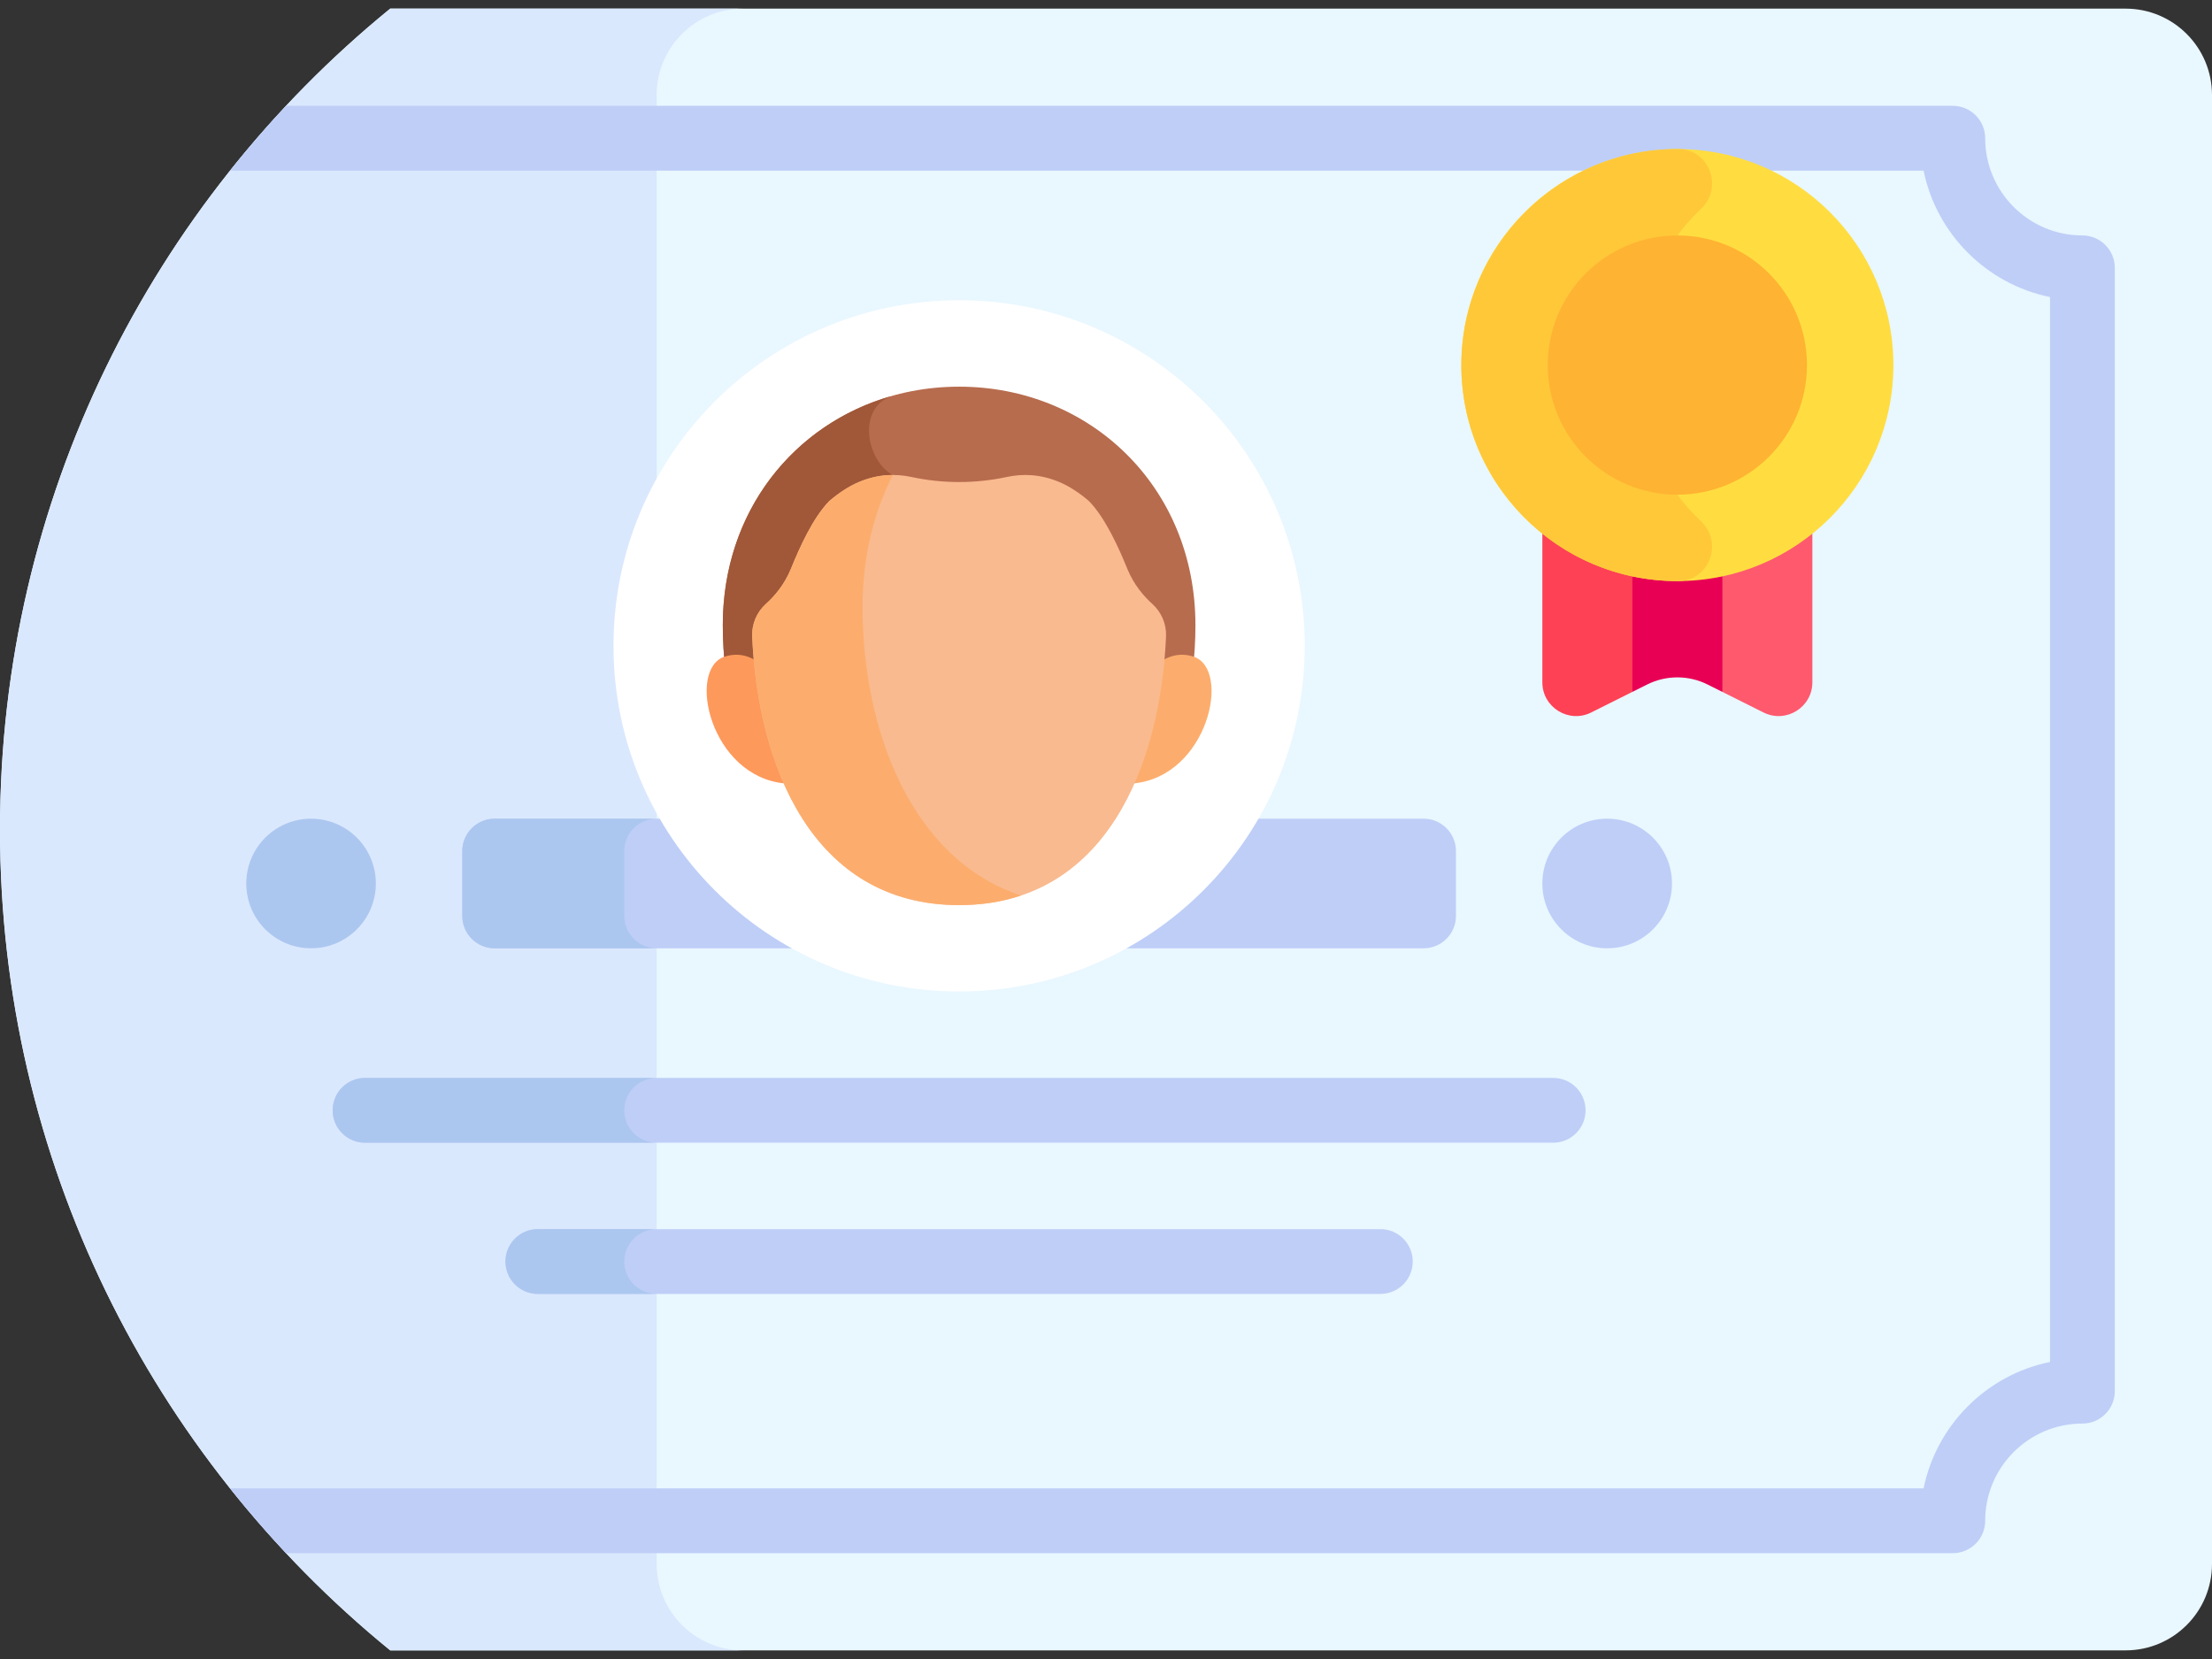 <svg width="72" height="54" viewBox="0 0 72 54" fill="none" xmlns="http://www.w3.org/2000/svg">
<rect x="0" y="0" width="72" height="54" fill="#333333" stroke="none"/>
<path d="M72 3.094V50.906C72 52.46 70.741 53.719 69.188 53.719H12.701C4.95 47.402 0 37.779 0 27C0 16.221 4.95 6.598 12.701 0.281H69.188C70.741 0.281 72 1.54 72 3.094Z" fill="#E9F7FF"/>
<path d="M0 27C0 37.779 4.952 47.401 12.703 53.719H24.188C22.634 53.719 21.375 52.46 21.375 50.906V3.094C21.375 1.54 22.634 0.281 24.188 0.281H12.703C4.952 6.599 0 16.221 0 27Z" fill="#DAE8FE"/>
<path d="M67.781 7.664C66.036 7.664 64.617 6.245 64.617 4.5C64.617 3.918 64.145 3.445 63.562 3.445H9.311C8.674 4.123 8.066 4.826 7.487 5.555H62.613C63.034 7.618 64.664 9.248 66.727 9.668V44.332C64.664 44.752 63.034 46.382 62.613 48.445H7.487C8.066 49.174 8.674 49.877 9.311 50.555H63.562C64.145 50.555 64.617 50.082 64.617 49.5C64.617 47.755 66.036 46.336 67.781 46.336C68.363 46.336 68.836 45.863 68.836 45.281V8.719C68.836 8.137 68.363 7.664 67.781 7.664Z" fill="#BECEF7"/>
<path d="M46.336 30.867H16.102C15.519 30.867 15.047 30.395 15.047 29.812V27.703C15.047 27.121 15.519 26.648 16.102 26.648H46.336C46.918 26.648 47.391 27.121 47.391 27.703V29.812C47.391 30.395 46.918 30.867 46.336 30.867Z" fill="#BECEF7"/>
<path d="M20.32 29.812V27.703C20.32 27.121 20.793 26.648 21.375 26.648H16.102C15.519 26.648 15.047 27.121 15.047 27.703V29.812C15.047 30.395 15.519 30.867 16.102 30.867H21.375C20.793 30.867 20.32 30.395 20.32 29.812Z" fill="#ACC7EF"/>
<path d="M50.555 37.195H11.883C11.3 37.195 10.828 36.723 10.828 36.141C10.828 35.558 11.3 35.086 11.883 35.086H50.555C51.137 35.086 51.609 35.558 51.609 36.141C51.609 36.723 51.137 37.195 50.555 37.195Z" fill="#BECEF7"/>
<path d="M20.32 36.141C20.32 35.558 20.793 35.086 21.375 35.086H11.883C11.3 35.086 10.828 35.558 10.828 36.141C10.828 36.723 11.3 37.195 11.883 37.195H21.375C20.793 37.195 20.32 36.723 20.32 36.141Z" fill="#ACC7EF"/>
<path d="M44.93 42.117H17.508C16.925 42.117 16.453 41.645 16.453 41.062C16.453 40.48 16.925 40.008 17.508 40.008H44.93C45.512 40.008 45.984 40.48 45.984 41.062C45.984 41.645 45.512 42.117 44.93 42.117Z" fill="#BECEF7"/>
<path d="M20.32 41.062C20.32 40.48 20.793 40.008 21.375 40.008H17.508C16.925 40.008 16.453 40.48 16.453 41.062C16.453 41.645 16.925 42.117 17.508 42.117H21.375C20.793 42.117 20.32 41.645 20.32 41.062Z" fill="#ACC7EF"/>
<path d="M52.312 30.867C53.477 30.867 54.422 29.923 54.422 28.758C54.422 27.593 53.477 26.648 52.312 26.648C51.148 26.648 50.203 27.593 50.203 28.758C50.203 29.923 51.148 30.867 52.312 30.867Z" fill="#BECEF7"/>
<path d="M10.125 30.867C11.29 30.867 12.234 29.923 12.234 28.758C12.234 27.593 11.29 26.648 10.125 26.648C8.96 26.648 8.016 27.593 8.016 28.758C8.016 29.923 8.96 30.867 10.125 30.867Z" fill="#ACC7EF"/>
<path d="M53.615 22.28C54.234 21.971 54.962 21.971 55.58 22.28L56.062 22.521L57.469 18.914L56.062 15.689H53.133L51.727 18.914L53.133 22.521L53.615 22.28Z" fill="#E80054"/>
<path d="M56.063 15.689V22.521L57.402 23.191C58.133 23.556 58.992 23.025 58.992 22.208V15.688H56.063V15.689Z" fill="#FF596E"/>
<path d="M51.793 23.191L53.133 22.521V15.689H50.203V22.209C50.203 23.025 51.063 23.556 51.793 23.191Z" fill="#FF4155"/>
<path d="M54.598 18.914C58.481 18.914 61.629 15.766 61.629 11.883C61.629 8 58.481 4.852 54.598 4.852C50.714 4.852 47.566 8 47.566 11.883C47.566 15.766 50.714 18.914 54.598 18.914Z" fill="#FFDD40"/>
<path d="M53.191 11.883C53.191 9.88 54.029 8.073 55.374 6.793C56.103 6.098 55.638 4.856 54.631 4.852C54.461 4.851 54.289 4.856 54.117 4.868C50.55 5.107 47.7 8.049 47.571 11.622C47.426 15.624 50.628 18.914 54.597 18.914H54.627C55.636 18.91 56.103 17.668 55.373 16.973C54.029 15.693 53.191 13.886 53.191 11.883Z" fill="#FFC839"/>
<path d="M54.598 16.102C56.928 16.102 58.816 14.213 58.816 11.883C58.816 9.553 56.928 7.664 54.598 7.664C52.268 7.664 50.379 9.553 50.379 11.883C50.379 14.213 52.268 16.102 54.598 16.102Z" fill="#FFB332"/>
<path d="M31.219 32.273C37.432 32.273 42.469 27.237 42.469 21.023C42.469 14.81 37.432 9.773 31.219 9.773C25.006 9.773 19.969 14.81 19.969 21.023C19.969 27.237 25.006 32.273 31.219 32.273Z" fill="white"/>
<path d="M38.544 23.333C38.79 22.369 38.911 21.357 38.911 20.349C38.911 15.833 35.467 12.586 31.219 12.586C26.971 12.586 23.527 15.833 23.527 20.349C23.527 21.357 23.648 22.369 23.894 23.333H38.544Z" fill="#B76C4E"/>
<path d="M29.063 15.46C28.225 15.024 27.869 13.32 29.013 12.892C25.84 13.8 23.527 16.648 23.527 20.349C23.527 21.357 23.648 22.369 23.894 23.333H29.063V15.46Z" fill="#A05838"/>
<path d="M25.545 22.682C25.545 22.682 24.844 20.975 23.594 21.371C22.345 21.767 23.106 25.268 25.545 25.501V22.682Z" fill="#FD995B"/>
<path d="M36.893 22.682C36.893 22.682 37.594 20.975 38.843 21.371C40.093 21.767 39.331 25.268 36.893 25.501V22.682Z" fill="#FCAD6D"/>
<path d="M37.506 19.656C37.235 19.412 36.905 19.034 36.694 18.515C36.413 17.825 35.983 16.862 35.443 16.307C35.137 16.047 34.816 15.832 34.488 15.693C33.856 15.425 33.273 15.418 32.78 15.524C32.265 15.635 31.742 15.69 31.219 15.69C30.695 15.69 30.172 15.635 29.657 15.524C29.164 15.418 28.581 15.425 27.95 15.693C27.622 15.831 27.301 16.047 26.994 16.307C26.454 16.862 26.025 17.825 25.744 18.515C25.533 19.034 25.203 19.412 24.931 19.656C24.632 19.925 24.467 20.313 24.484 20.715C24.662 24.894 26.434 29.461 31.219 29.461C36.004 29.461 37.775 24.894 37.954 20.715C37.971 20.313 37.805 19.925 37.506 19.656Z" fill="#F9BA8F"/>
<path d="M33.212 29.156L33.211 29.14C29.708 27.977 28.076 23.834 28.076 19.752C28.076 18.144 28.436 16.688 29.063 15.46C28.717 15.461 28.343 15.526 27.95 15.693C27.622 15.832 27.301 16.047 26.994 16.307C26.454 16.862 26.025 17.826 25.744 18.516C25.532 19.034 25.203 19.412 24.931 19.656C24.632 19.926 24.467 20.313 24.484 20.715C24.662 24.894 26.434 29.461 31.219 29.461C31.952 29.461 32.615 29.353 33.212 29.156Z" fill="#FCAD6D"/>
</svg>
